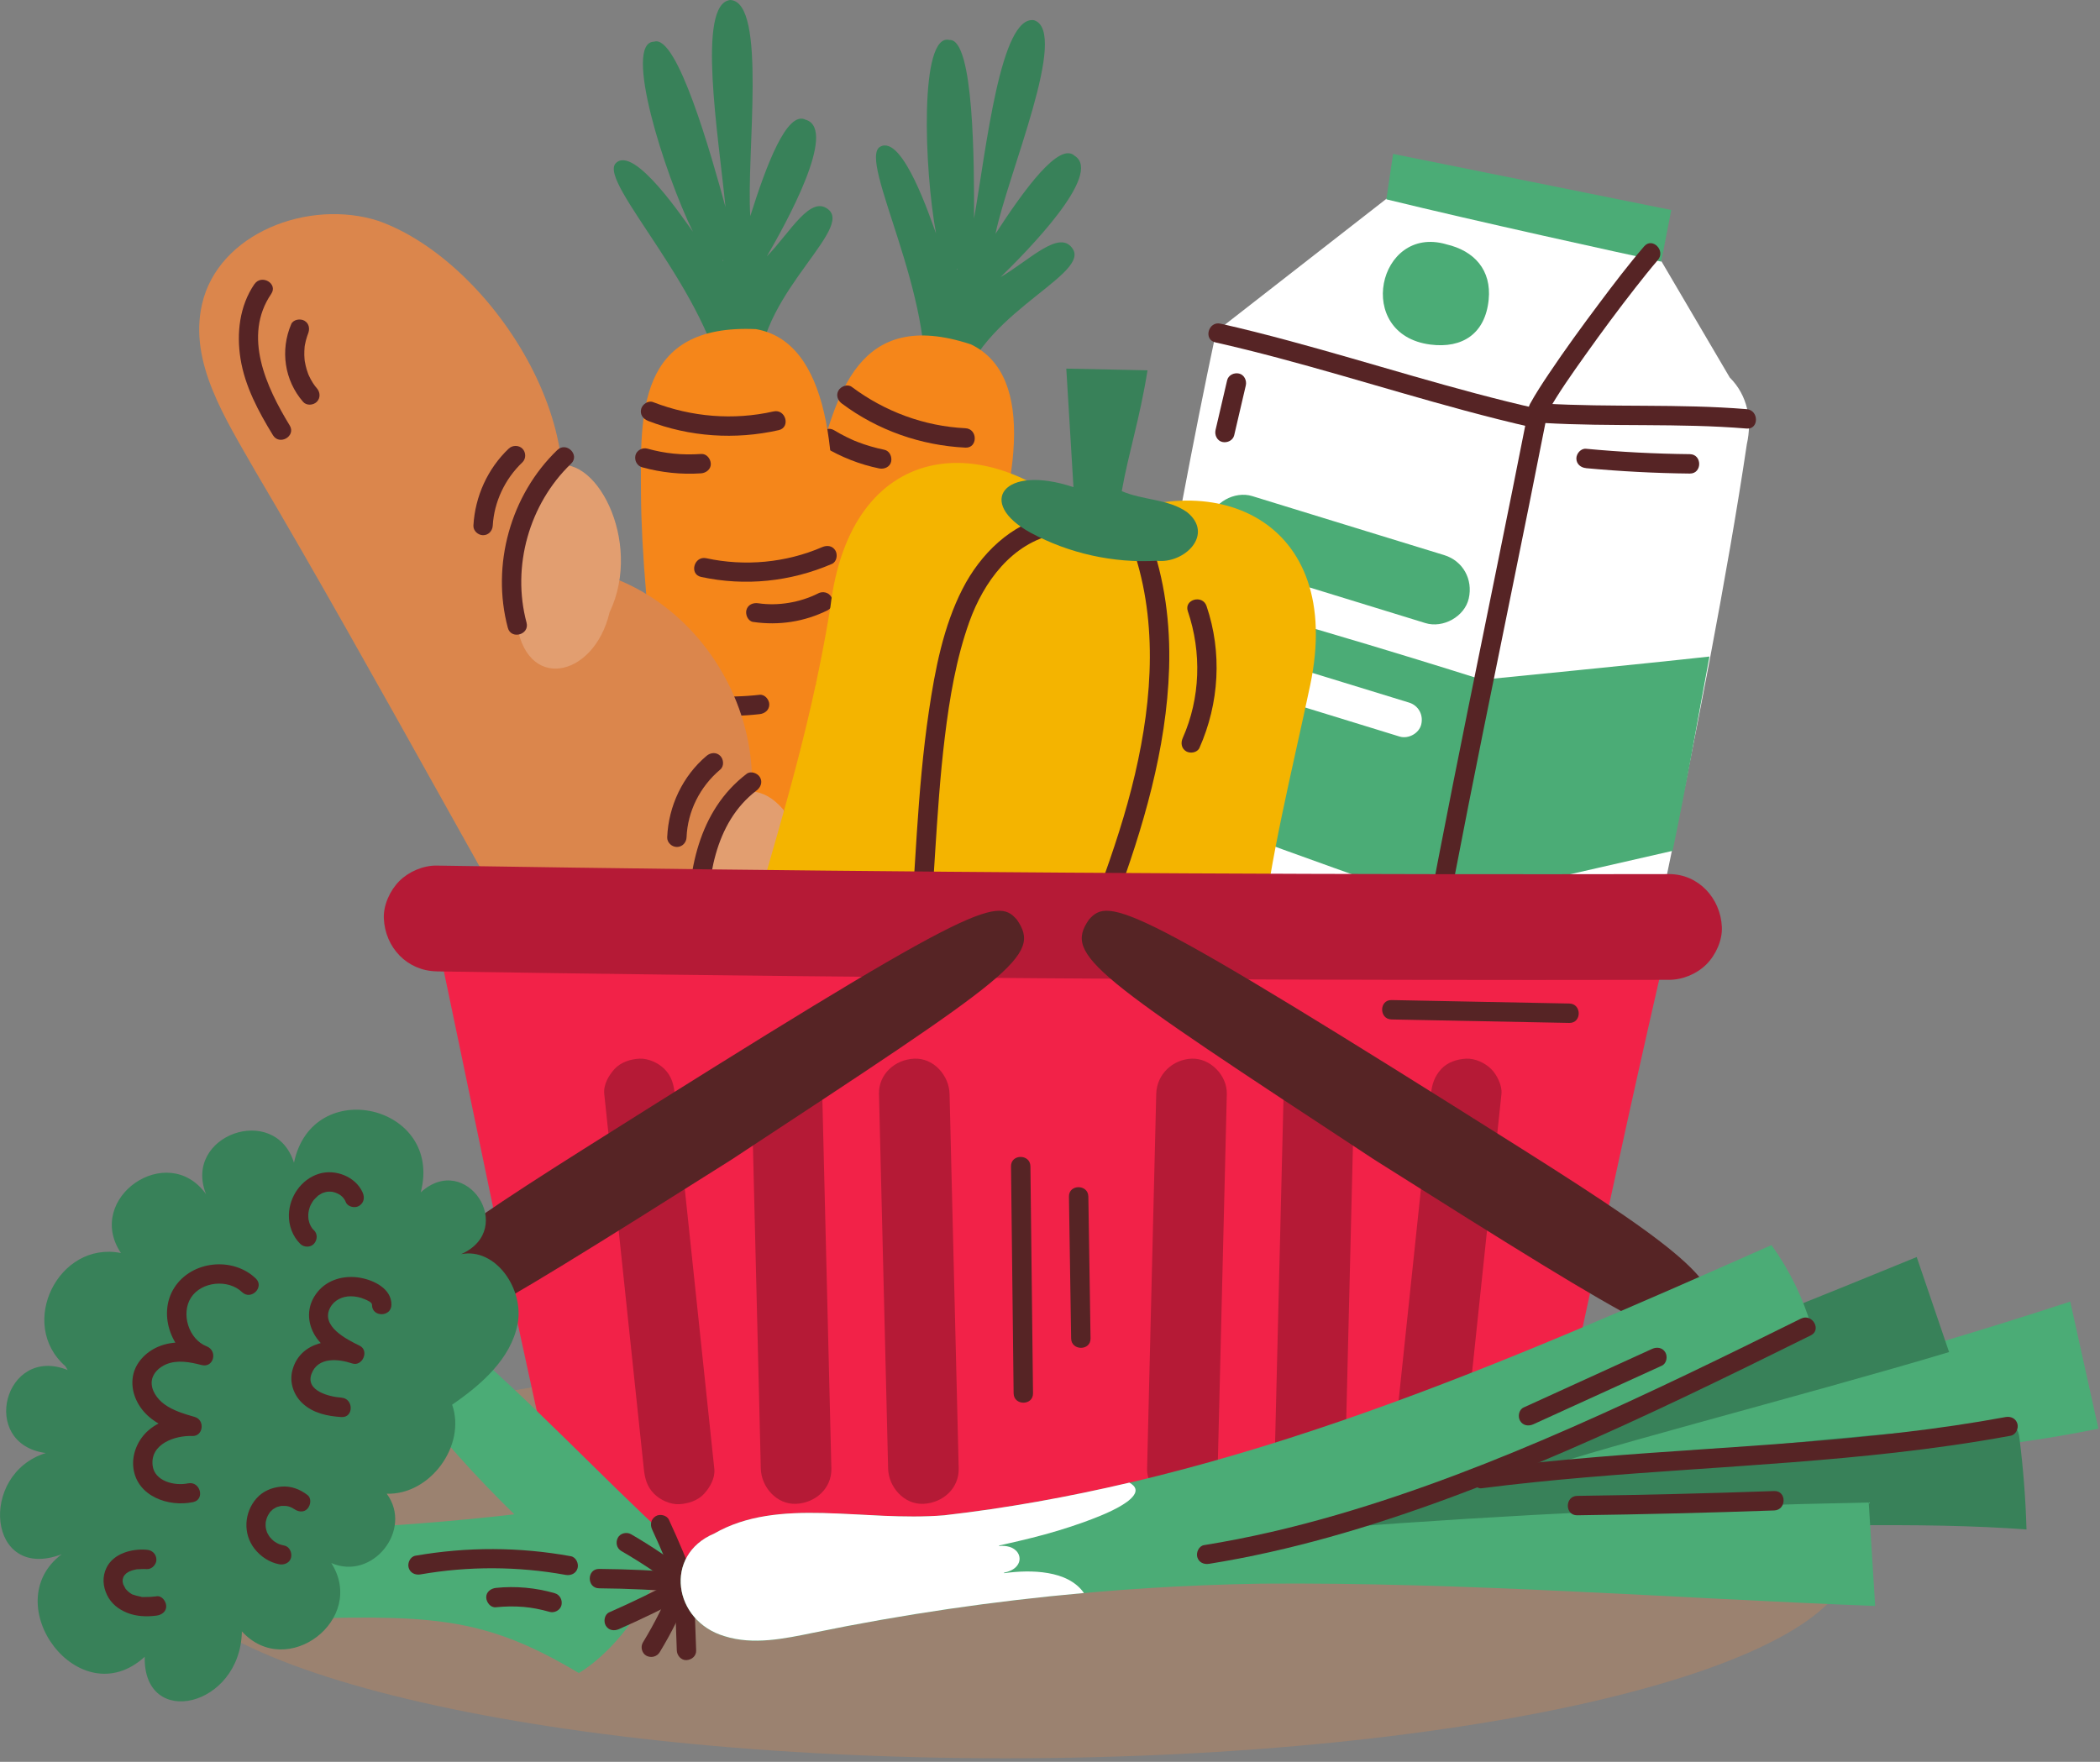 <svg width="460" height="386" viewBox="0 0 460 386" fill="none" xmlns="http://www.w3.org/2000/svg">
<rect x="0" y="0" width="460" height="386" fill="#808080" stroke="none"/>
<g clip-path="url(#clip0_16_350)">
<path opacity="0.3" d="M220.22 385.22C322.63 385.22 405.65 365.328 405.65 340.79C405.65 316.252 322.63 296.36 220.22 296.36C117.81 296.36 34.79 316.252 34.79 340.79C34.79 365.328 117.81 385.22 220.22 385.22Z" fill="#DB864C"/>
<path d="M235.43 34.16C232.05 30.95 224.39 41.47 218.06 51.22C220.77 38.07 234.27 6.97 226.51 4.43C219.16 3.26 216.06 32.43 213.36 47.88C213.41 36.01 213.35 8.45 208 8.76C201.36 7.06 202.43 37.08 205.04 51.16C203.91 48.19 197.77 29.34 192.8 32.15C187.75 35.01 205.28 65.31 202.27 86.99L210.1 87.82C212.2 69.67 238.48 60.7 235.07 54.66C232.22 49.96 225.58 56.99 219.17 60.71C224.98 55.05 241.68 38.13 235.42 34.15L235.43 34.16ZM209.7 59.05C209.7 59.05 209.63 59.02 209.62 58.98C209.62 58.94 209.65 58.9 209.69 58.9C209.73 58.9 209.76 58.93 209.77 58.97C209.77 59.01 209.74 59.05 209.7 59.05Z" fill="#388159"/>
<path d="M212.63 75.43C187.73 67.25 183.22 86.69 178.61 103.69C172.53 126.1 164.22 176.39 170.36 202.48C171.21 206.1 176 206.88 177.93 203.71C196.63 173.02 241.66 89.29 212.63 75.42" fill="#F5861A"/>
<path d="M184.45 88.44C192.26 94.28 201.75 97.6 211.47 98.07C214.2 98.2 214.2 93.95 211.47 93.82C202.45 93.38 193.81 90.17 186.59 84.77C185.67 84.08 184.22 84.62 183.68 85.53C183.05 86.62 183.52 87.75 184.44 88.44H184.45Z" fill="#562425"/>
<path d="M180.52 97.91C184.24 100.14 188.34 101.76 192.59 102.63C193.68 102.85 194.94 102.32 195.2 101.15C195.44 100.09 194.88 98.78 193.72 98.54C191.72 98.13 189.75 97.56 187.84 96.82C187.61 96.73 187.39 96.64 187.16 96.55C186.93 96.45 186.9 96.44 187.09 96.52C186.96 96.47 186.84 96.41 186.71 96.35C186.27 96.15 185.83 95.95 185.39 95.73C184.46 95.27 183.55 94.77 182.66 94.23C181.71 93.66 180.28 93.99 179.75 94.99C179.22 95.99 179.49 97.29 180.51 97.9L180.52 97.91Z" fill="#562425"/>
<path d="M213.76 125.33C205.19 126.51 196.3 124.87 188.66 120.85C186.24 119.58 184.09 123.24 186.52 124.52C195.26 129.12 205.13 130.77 214.9 129.43C216.04 129.27 216.66 127.82 216.38 126.82C216.04 125.59 214.91 125.18 213.77 125.34L213.76 125.33Z" fill="#562425"/>
<path d="M210.17 134.86C205.85 135.7 201.06 135.21 197 133.41C195.95 132.95 194.72 133.1 194.09 134.17C193.56 135.07 193.8 136.61 194.85 137.08C200.06 139.38 205.7 140.05 211.3 138.96C212.43 138.74 213.07 137.39 212.78 136.35C212.46 135.17 211.3 134.65 210.17 134.87V134.86Z" fill="#562425"/>
<path d="M170.49 149.82C176.78 153.33 183.66 155.76 190.78 156.89C191.91 157.07 193.07 156.6 193.39 155.41C193.67 154.4 193.05 152.98 191.91 152.8C185.14 151.72 178.62 149.5 172.63 146.15C170.24 144.82 168.09 148.48 170.49 149.82Z" fill="#562425"/>
<path d="M168.97 160.12C172.58 162.45 176.91 163.64 181.2 163.5C182.31 163.46 183.38 162.55 183.32 161.38C183.26 160.21 182.39 159.22 181.2 159.26C180.23 159.29 179.28 159.24 178.31 159.15C178.06 159.12 178.05 159.12 178.31 159.15C178.18 159.13 178.06 159.11 177.93 159.09C177.74 159.06 177.55 159.02 177.36 158.99C176.89 158.9 176.42 158.78 175.95 158.66C175.48 158.54 175.03 158.39 174.57 158.22C174.39 158.15 174.21 158.08 174.03 158.02C173.8 157.93 173.79 157.92 174 158.02C173.88 157.97 173.76 157.92 173.65 157.86C172.77 157.46 171.93 157 171.12 156.47C170.18 155.87 168.73 156.25 168.21 157.23C167.65 158.29 167.97 159.49 168.97 160.14V160.12Z" fill="#562425"/>
<path d="M178.13 179.01C182.01 181.21 186.27 182.51 190.71 182.94C191.82 183.05 192.88 181.89 192.83 180.82C192.77 179.58 191.89 178.81 190.71 178.7C190.44 178.67 190.16 178.64 189.89 178.61C190.31 178.66 189.72 178.59 189.64 178.57C189.16 178.5 188.69 178.41 188.22 178.32C187.24 178.12 186.28 177.87 185.33 177.57C184.87 177.42 184.42 177.27 183.97 177.1C183.74 177.02 183.52 176.93 183.3 176.84C183.07 176.74 183.05 176.74 183.24 176.82C183.15 176.78 183.05 176.74 182.96 176.7C182.05 176.3 181.16 175.85 180.29 175.36C179.32 174.81 177.92 175.1 177.38 176.12C176.84 177.14 177.11 178.44 178.14 179.03L178.13 179.01Z" fill="#562425"/>
<path d="M179.04 188.13C180.81 189.03 182.69 189.7 184.65 190.01C185.23 190.1 185.76 190.11 186.29 189.8C186.73 189.54 187.15 189.04 187.27 188.53C187.39 187.99 187.37 187.38 187.06 186.89C186.78 186.45 186.32 186 185.79 185.91C184.44 185.7 183.13 185.32 181.86 184.8L182.37 185.01C181.97 184.84 181.58 184.66 181.19 184.46C180.68 184.2 180.12 184.09 179.55 184.25C179.06 184.39 178.52 184.77 178.28 185.23C178.02 185.72 177.89 186.32 178.07 186.87C178.24 187.38 178.55 187.89 179.05 188.14L179.04 188.13Z" fill="#562425"/>
<path d="M176.51 26.25C172.39 24.06 167.84 36.25 164.35 47.34C163.43 33.95 168.11 0.36 159.95 0C152.56 0.84 157.39 29.78 158.92 45.38C155.79 33.93 148.34 7.4 143.27 9.13C136.42 9.27 145.5 37.9 151.78 50.77C149.89 48.22 138.93 31.7 134.9 35.74C130.8 39.85 155.81 64.34 158.73 86.03L166.5 84.73C163.65 66.68 186.57 50.99 181.67 46.09C177.66 42.32 173.15 50.88 167.97 56.18C172.05 49.17 183.61 28.4 176.51 26.24V26.25ZM158.39 57.13C158.39 57.13 158.31 57.13 158.29 57.09C158.27 57.05 158.29 57.01 158.33 56.99C158.37 56.97 158.41 56.99 158.43 57.03C158.45 57.07 158.43 57.11 158.39 57.13Z" fill="#388159"/>
<path d="M165.61 72.11C139.43 70.9 140.29 90.84 140.41 108.46C140.56 131.68 146.04 182.36 158.94 205.85C160.73 209.11 165.55 208.58 166.56 205C176.35 170.42 197.28 77.68 165.6 72.11" fill="#F5861A"/>
<path d="M141.93 92.2C151.03 95.73 161.06 96.39 170.57 94.24C173.24 93.64 172.11 89.54 169.44 90.14C160.64 92.13 151.46 91.36 143.06 88.1C141.99 87.68 140.73 88.56 140.45 89.58C140.12 90.78 140.86 91.78 141.93 92.19V92.2Z" fill="#562425"/>
<path d="M140.67 102.38C144.86 103.53 149.25 104 153.58 103.7C154.69 103.62 155.76 102.78 155.7 101.58C155.65 100.49 154.76 99.37 153.58 99.46C149.4 99.74 145.73 99.38 141.8 98.29C140.73 97.99 139.44 98.66 139.19 99.77C138.94 100.88 139.53 102.07 140.67 102.38Z" fill="#562425"/>
<path d="M180.09 119.87C172.15 123.3 163.15 124.13 154.71 122.3C152.04 121.72 150.9 125.82 153.58 126.4C163.23 128.48 173.18 127.45 182.24 123.54C183.29 123.08 183.53 121.54 183 120.63C182.36 119.54 181.15 119.41 180.09 119.87Z" fill="#562425"/>
<path d="M179.19 130.02C175.21 132.01 170.43 132.8 166.11 132.17C164.98 132 163.83 132.45 163.5 133.65C163.23 134.65 163.84 136.1 164.98 136.26C170.61 137.08 176.23 136.23 181.33 133.68C182.36 133.17 182.64 131.72 182.09 130.77C181.48 129.73 180.21 129.49 179.18 130.01L179.19 130.02Z" fill="#562425"/>
<path d="M144.93 155.08C151.95 156.78 159.22 157.27 166.39 156.46C167.53 156.33 168.51 155.58 168.51 154.34C168.51 153.29 167.53 152.09 166.39 152.22C159.58 152.99 152.72 152.6 146.06 150.99C143.4 150.35 142.27 154.44 144.93 155.09V155.08Z" fill="#562425"/>
<path d="M146.22 165.4C150.33 166.68 154.82 166.67 158.93 165.38C159.99 165.05 160.78 163.89 160.41 162.77C160.04 161.65 158.93 160.93 157.8 161.29C156.86 161.58 155.91 161.8 154.94 161.96C154.48 162.04 155.18 161.95 154.67 161.99C154.46 162.01 154.25 162.03 154.04 162.05C153.55 162.09 153.06 162.11 152.57 162.11C152.11 162.11 151.66 162.09 151.21 162.06C150.97 162.04 150.72 162.02 150.48 162C149.8 161.94 150.88 162.07 150.21 161.97C149.24 161.82 148.29 161.6 147.35 161.3C146.29 160.97 144.99 161.69 144.74 162.78C144.48 163.93 145.09 165.04 146.22 165.39V165.4Z" fill="#562425"/>
<path d="M160.11 181.15C164.45 182.23 168.9 182.35 173.3 181.58C174.4 181.39 175.11 179.99 174.78 178.97C174.4 177.79 173.34 177.28 172.17 177.49C171.91 177.54 171.64 177.58 171.38 177.62C171.23 177.64 171.23 177.64 171.38 177.62C171.27 177.63 171.15 177.65 171.04 177.66C170.55 177.72 170.05 177.76 169.56 177.79C168.61 177.85 167.65 177.87 166.69 177.83C166.19 177.81 165.7 177.78 165.2 177.74C164.97 177.72 164.74 177.7 164.52 177.67C164.46 177.67 163.84 177.58 164.17 177.63C163.19 177.49 162.21 177.29 161.25 177.05C160.17 176.78 158.9 177.4 158.64 178.53C158.38 179.66 158.97 180.86 160.12 181.14L160.11 181.15Z" fill="#562425"/>
<path d="M163.44 189.69C165.39 190.09 167.39 190.23 169.37 190C169.95 189.93 170.44 189.81 170.87 189.38C171.24 189.01 171.52 188.41 171.49 187.88C171.46 187.35 171.28 186.76 170.87 186.38C170.48 186.02 169.92 185.7 169.37 185.76C167.96 185.92 166.54 185.91 165.13 185.72L165.69 185.8C165.31 185.75 164.94 185.68 164.57 185.61C164.01 185.5 163.44 185.53 162.93 185.82C162.49 186.08 162.07 186.58 161.95 187.09C161.83 187.63 161.85 188.24 162.16 188.73C162.45 189.18 162.89 189.6 163.43 189.71L163.44 189.69Z" fill="#562425"/>
<path d="M55.85 103.09C49.39 91.72 41.33 79.4 44.25 66.66C47.82 51.03 67.65 43.49 82.91 48.4C108.57 57.54 134.14 98.59 118.48 123.96C152.86 123.07 176.44 163.72 158.62 193.12C203.69 194.92 224.59 274.08 169.43 275.36C154.35 273.18 144.65 258.7 136.9 245.58C110.11 200.23 82.64 148.43 55.85 103.09Z" fill="#DB864C"/>
<path d="M133.53 134.14C140.99 118.56 130.15 98.3 120.76 102.38C113.27 110.94 112.22 124.84 113.1 135.79C114.82 151.76 130.11 148.72 133.53 134.14Z" fill="#E29E70"/>
<path d="M174.82 205.73C182.28 190.15 171.44 169.89 162.05 173.97C154.56 182.53 153.51 196.43 154.39 207.38C156.11 223.35 171.4 220.31 174.82 205.73Z" fill="#E29E70"/>
<path d="M55.73 62.24C52.47 67.02 51.79 72.97 52.68 78.58C53.64 84.63 56.63 90.19 59.79 95.35C61.21 97.68 64.89 95.55 63.46 93.21C58.34 84.83 53.12 73.61 59.41 64.39C60.95 62.12 57.27 60 55.74 62.25L55.73 62.24Z" fill="#562425"/>
<path d="M63.79 71.02C61.35 76.74 62.3 83.33 66.39 88.04C67.14 88.91 68.62 88.81 69.39 88.04C70.25 87.18 70.14 85.9 69.39 85.04C69.31 84.95 68.9 84.43 69.04 84.63C68.87 84.4 68.7 84.16 68.55 83.92C68.22 83.4 67.92 82.86 67.67 82.3C67.65 82.27 67.5 81.91 67.56 82.06C67.62 82.21 67.48 81.84 67.47 81.81C67.37 81.54 67.28 81.26 67.19 80.99C67.01 80.4 66.88 79.8 66.77 79.19C66.75 79.07 66.73 78.88 66.75 79.11C66.73 78.97 66.72 78.82 66.71 78.68C66.68 78.39 66.67 78.1 66.66 77.81C66.64 77.23 66.68 76.65 66.72 76.08C66.72 75.96 66.75 75.77 66.72 76C66.74 75.86 66.76 75.71 66.79 75.57C66.85 75.25 66.92 74.93 67 74.62C67.07 74.34 67.15 74.06 67.24 73.79C67.29 73.65 67.33 73.52 67.38 73.38C67.4 73.33 67.57 72.9 67.45 73.18C67.9 72.13 67.77 70.9 66.69 70.27C65.8 69.75 64.24 69.97 63.78 71.03L63.79 71.02Z" fill="#562425"/>
<path d="M122.09 98.58C111.82 108.45 107.57 123.8 111.24 137.55C111.94 140.19 116.04 139.07 115.34 136.42C112.05 124.1 115.91 110.41 125.1 101.58C127.08 99.68 124.07 96.68 122.1 98.58H122.09Z" fill="#562425"/>
<path d="M163.56 169.53C152.93 177.63 150.49 191.19 150.78 203.82C150.84 206.55 155.09 206.56 155.03 203.82C154.79 192.96 156.42 180.28 165.71 173.2C166.62 172.51 167.1 171.37 166.47 170.29C165.95 169.39 164.48 168.83 163.56 169.53Z" fill="#562425"/>
<path d="M111.44 98.28C106.81 102.68 104.06 108.77 103.7 115.14C103.64 116.29 104.72 117.26 105.82 117.26C107.02 117.26 107.88 116.29 107.94 115.14C108.23 109.98 110.6 104.93 114.43 101.29C115.26 100.5 115.23 99.08 114.43 98.29C113.63 97.5 112.26 97.5 111.43 98.29L111.44 98.28Z" fill="#562425"/>
<path d="M154.78 165.59C149.54 170 146.42 176.62 146.15 183.44C146.1 184.59 147.16 185.56 148.27 185.56C149.46 185.56 150.35 184.59 150.39 183.44C150.61 177.76 153.33 172.33 157.77 168.6C158.65 167.86 158.53 166.36 157.77 165.6C156.9 164.73 155.65 164.86 154.77 165.6L154.78 165.59Z" fill="#562425"/>
<path d="M303.9 43.39L266.4 72.62C256.35 119.75 247.45 175.57 237.53 230.46L304.89 258.48L353.31 246.47C353.31 246.47 374.27 153.89 382.64 97.31C383.84 92.05 382.81 86.61 378.9 82.71L363.09 55.81" fill="white"/>
<path d="M315.07 198.13L366.38 186.41C369.78 170.05 371.13 161.7 374.45 143.84C360.77 145.37 324.66 148.92 324.66 148.92C324.66 148.92 281.38 135.15 255.45 128.87C252.8 143.45 250.18 158.45 247.54 173.61C256.08 177.22 306.23 195.34 315.07 198.12V198.13Z" fill="#4BAC76"/>
<path d="M363.88 57.32C355.09 55.45 323.13 48.43 303.68 43.67L305.15 33.72C324.99 37.7 346.26 42.02 366.09 46.01L363.88 57.32Z" fill="#4BAC76"/>
<path d="M316.77 53.51C301.81 49.2 296.51 73.34 313.33 75.49C320.37 76.39 325.35 73.08 326.09 65.66C326.74 59.19 322.97 54.94 316.78 53.52" fill="#4BAC76"/>
<path d="M264.56 148.45C269.29 149.9 274.02 151.36 278.76 152.81C286.3 155.13 293.84 157.45 301.39 159.77C303.12 160.3 304.85 160.83 306.58 161.37C308.51 161.96 310.88 160.66 311.33 158.67C311.81 156.58 310.7 154.55 308.63 153.92C303.9 152.47 299.17 151.01 294.43 149.56C286.89 147.24 279.35 144.92 271.8 142.6C270.07 142.07 268.34 141.54 266.61 141C264.68 140.41 262.31 141.71 261.86 143.7C261.38 145.79 262.49 147.82 264.56 148.45Z" fill="white"/>
<path d="M270.21 123.59C274.94 125.04 279.67 126.5 284.41 127.95C291.95 130.27 299.49 132.59 307.04 134.91C308.77 135.44 310.5 135.97 312.23 136.51C316.09 137.7 320.83 135.1 321.73 131.11C322.68 126.93 320.47 122.88 316.33 121.61C311.6 120.16 306.87 118.7 302.13 117.25L279.5 110.29C277.77 109.76 276.04 109.23 274.31 108.69C270.45 107.5 265.71 110.1 264.81 114.09C263.86 118.27 266.07 122.32 270.21 123.59Z" fill="#4BAC76"/>
<path d="M266.22 75.01C284.61 79.16 302.56 85.02 320.75 89.92C325.73 91.26 330.73 92.54 335.76 93.67C338.42 94.27 339.56 90.17 336.89 89.57C318.5 85.42 300.55 79.56 282.36 74.66C277.38 73.32 272.38 72.04 267.35 70.91C264.69 70.31 263.55 74.41 266.22 75.01Z" fill="#562425"/>
<path d="M334.48 91.35C330.26 112.81 325.83 134.23 321.5 155.67C317.17 177.11 313.01 198.23 309.23 219.6C307.09 231.74 305.08 243.91 303.26 256.11C303.09 257.24 303.54 258.39 304.74 258.72C305.74 259 307.18 258.38 307.35 257.24C310.57 235.61 314.4 214.08 318.51 192.6C322.59 171.28 326.96 150.02 331.28 128.75C333.74 116.66 336.19 104.57 338.56 92.47C339.08 89.8 334.99 88.66 334.46 91.34L334.48 91.35Z" fill="#562425"/>
<path d="M338.8 90.67C341.29 86.16 344.32 81.93 347.3 77.73C350.84 72.75 354.48 67.83 358.25 63.01C359.85 60.97 361.46 58.94 363.15 56.97C364.93 54.91 361.93 51.89 360.15 53.97C356.7 57.98 353.49 62.21 350.32 66.44C346.54 71.48 342.83 76.58 339.32 81.81C337.85 84 336.4 86.21 335.13 88.52C333.86 90.83 337.48 93.06 338.8 90.66V90.67Z" fill="#562425"/>
<path d="M338.09 92.66C352.92 93.54 367.78 92.66 382.6 93.89C385.33 94.11 385.31 89.86 382.6 89.64C367.78 88.42 352.92 89.29 338.09 88.41C335.36 88.25 335.37 92.5 338.09 92.66Z" fill="#562425"/>
<path d="M347.42 102.57C354.98 103.27 362.56 103.67 370.15 103.75C372.89 103.78 372.89 99.53 370.15 99.5C362.56 99.42 354.98 99.03 347.42 98.32C346.28 98.21 345.3 99.37 345.3 100.44C345.3 101.68 346.28 102.46 347.42 102.56V102.57Z" fill="#562425"/>
<path d="M303.69 205.11C301.71 215.22 300.08 225.4 298.77 235.62C298.62 236.76 299.85 237.74 300.89 237.74C302.16 237.74 302.87 236.76 303.01 235.62C304.28 225.78 305.88 215.98 307.78 206.24C308.3 203.57 304.21 202.42 303.68 205.11H303.69Z" fill="#562425"/>
<path d="M268.8 83.32C267.95 86.95 267.1 90.59 266.26 94.22C266.01 95.3 266.6 96.57 267.74 96.83C268.83 97.08 270.08 96.5 270.35 95.35C271.2 91.72 272.05 88.08 272.89 84.45C273.14 83.37 272.55 82.1 271.41 81.84C270.32 81.59 269.07 82.17 268.8 83.32Z" fill="#562425"/>
<path d="M238.79 115.32C216.35 93.21 186.23 96.29 181.88 133.12C177.1 162.5 169.33 184.83 162.47 210.45C157.86 231.9 179.17 245.12 198.5 237.82C196.01 249.33 217.06 257.77 226.19 246.45C231.25 256.01 246.2 261.3 257.27 257.02C273.39 250.78 274.46 224.82 276.12 206.83C278.22 187.68 283.02 168.98 286.99 150.13C294.69 113.55 265.33 101.29 238.79 115.33V115.32Z" fill="#F4B400"/>
<path d="M230.06 112.93C221.47 114.72 214.73 121.41 210.84 129.02C206.63 137.24 204.83 146.68 203.48 155.75C200.84 173.48 200.54 191.47 199.01 209.31C198.17 219.09 197.03 228.88 194.76 238.44C194.13 241.1 198.23 242.23 198.86 239.57C202.92 222.46 203.69 204.7 204.81 187.21C205.36 178.63 205.92 170.03 206.96 161.49C208 152.95 209.45 144.28 212.34 136.21C215.47 127.5 221.64 119.01 231.19 117.02C233.87 116.46 232.73 112.37 230.06 112.92V112.93Z" fill="#562425"/>
<path d="M247.66 118.77C253.72 135.12 252.51 152.9 248.62 169.6C244.63 186.74 237.54 202.78 231.79 219.35C228.56 228.66 225.92 238.16 224.72 247.96C224.58 249.1 225.8 250.08 226.84 250.08C228.1 250.08 228.82 249.1 228.96 247.96C231.1 230.5 238.25 214.17 244.31 197.82C250.37 181.47 255.54 164.11 256.09 146.43C256.39 136.67 255.15 126.82 251.74 117.64C251.34 116.56 250.3 115.83 249.13 116.16C248.1 116.44 247.24 117.69 247.65 118.77H247.66Z" fill="#562425"/>
<path d="M260.19 133.9C263.25 142.92 262.95 152.97 259.07 161.7C258.6 162.75 258.77 163.98 259.83 164.61C260.74 165.14 262.27 164.9 262.74 163.85C267.08 154.08 267.74 142.93 264.29 132.78C263.42 130.2 259.31 131.31 260.19 133.91V133.9Z" fill="#562425"/>
<path d="M188.81 197.72C188.46 204.67 188.12 211.62 187.77 218.57C187.63 221.3 191.88 221.3 192.02 218.57C192.37 211.62 192.71 204.67 193.06 197.72C193.2 194.99 188.95 194.99 188.81 197.72Z" fill="#562425"/>
<path d="M235.14 106.72C234.62 98.07 234.09 89.41 233.57 80.76C239.5 80.88 245.43 81.01 251.36 81.13C249.69 91.67 247.18 99.3 245.72 107.6C250.35 109.63 255.84 109.26 260 112.19C266.06 117.07 259.46 123.54 253.39 122.86C243.86 123.4 234.19 121.26 225.78 116.73C213.73 110.18 219.72 101.58 235.14 106.73" fill="#388159"/>
<path d="M94.73 200.98C103.29 241.23 111.29 281.6 120.42 321.73C124.03 337.59 129.82 343.16 146.02 343.82C211.46 346.49 256.7 344.05 317.79 343.16C341.05 342.82 335.33 335.37 366.53 201.23" fill="#F22248"/>
<path d="M95.68 212.82C130.88 213.37 166.07 213.8 201.27 214.11C236.29 214.42 271.31 214.61 306.33 214.67C326.08 214.71 345.84 214.71 365.59 214.67C368.57 214.67 371.68 213.38 373.78 211.28C375.88 209.18 377.3 205.97 377.17 203.09C376.89 196.82 372.08 191.49 365.58 191.5C330.38 191.57 295.18 191.52 259.98 191.34C224.78 191.16 189.94 190.87 154.92 190.46C135.17 190.23 115.41 189.95 95.66 189.64C92.72 189.59 89.53 190.97 87.47 193.03C85.41 195.09 83.95 198.34 84.08 201.22C84.36 207.58 89.17 212.71 95.67 212.81L95.68 212.82Z" fill="#B51A36"/>
<path d="M132.36 239.66C134.61 261.03 136.87 282.39 139.12 303.76C139.76 309.78 140.39 315.8 141.03 321.83C141.25 323.93 141.74 325.74 143.29 327.29C144.63 328.63 146.83 329.64 148.75 329.55C150.67 329.46 152.82 328.8 154.21 327.29C155.51 325.87 156.68 323.83 156.47 321.83C154.22 300.46 151.96 279.1 149.71 257.73C149.07 251.71 148.44 245.69 147.8 239.66C147.58 237.56 147.09 235.75 145.54 234.2C144.2 232.86 142 231.85 140.08 231.94C138.16 232.03 136.01 232.69 134.62 234.2C133.32 235.62 132.15 237.66 132.36 239.66Z" fill="#B51A36"/>
<path d="M164.65 239.67C165.17 260.98 165.69 282.28 166.21 303.59C166.36 309.64 166.51 315.69 166.65 321.74C166.75 325.78 170.13 329.66 174.38 329.47C178.63 329.28 182.21 326.07 182.11 321.74C181.59 300.43 181.07 279.13 180.55 257.82C180.4 251.77 180.25 245.72 180.11 239.67C180.01 235.63 176.63 231.75 172.38 231.94C168.13 232.13 164.55 235.34 164.65 239.67Z" fill="#B51A36"/>
<path d="M192.54 239.67C193.06 260.98 193.58 282.28 194.1 303.59C194.25 309.64 194.4 315.69 194.54 321.74C194.64 325.78 198.02 329.66 202.27 329.47C206.52 329.28 210.1 326.07 210 321.74C209.48 300.43 208.96 279.13 208.44 257.82C208.29 251.77 208.14 245.72 208 239.67C207.9 235.63 204.52 231.75 200.27 231.94C196.02 232.13 192.44 235.34 192.54 239.67Z" fill="#B51A36"/>
<path d="M313.45 239.66C311.2 261.03 308.94 282.39 306.69 303.76C306.05 309.78 305.42 315.8 304.78 321.83C304.59 323.68 305.78 326.03 307.04 327.29C308.38 328.63 310.58 329.64 312.5 329.55C314.42 329.46 316.57 328.8 317.96 327.29C319.43 325.69 320 323.98 320.22 321.83C322.47 300.46 324.73 279.1 326.98 257.73C327.62 251.71 328.25 245.69 328.89 239.66C329.08 237.81 327.89 235.46 326.63 234.2C325.29 232.86 323.09 231.85 321.17 231.94C319.25 232.03 317.1 232.69 315.71 234.2C314.24 235.8 313.67 237.51 313.45 239.66Z" fill="#B51A36"/>
<path d="M281.17 239.67C280.65 260.98 280.13 282.28 279.61 303.59C279.46 309.64 279.31 315.69 279.17 321.74C279.07 325.78 282.79 329.65 286.9 329.47C291.17 329.28 294.52 326.08 294.63 321.74C295.15 300.43 295.67 279.13 296.19 257.82C296.34 251.77 296.49 245.72 296.63 239.67C296.73 235.63 293.01 231.76 288.9 231.94C284.79 232.12 281.28 235.33 281.17 239.67Z" fill="#B51A36"/>
<path d="M253.27 239.67C252.75 260.98 252.23 282.28 251.71 303.59C251.56 309.64 251.41 315.69 251.27 321.74C251.17 325.78 254.89 329.65 259 329.47C263.11 329.29 266.62 326.08 266.73 321.74C267.25 300.43 267.77 279.13 268.29 257.82C268.44 251.77 268.59 245.72 268.73 239.67C268.83 235.63 265.11 231.76 261 231.94C256.89 232.12 253.38 235.33 253.27 239.67Z" fill="#B51A36"/>
<path d="M222.75 201.49C220.52 198.94 218.25 197.96 205.78 204.41C193.32 210.86 170.67 224.72 127.68 251.85C109.64 263.24 98.22 270.88 91.92 276.77C85.62 282.66 84.45 286.79 86.9 291.15C90.46 297.5 99.19 292.63 160.16 254.11C221.88 213.52 228.25 209.44 222.75 201.49Z" fill="#562425"/>
<path d="M238.52 201.49C240.75 198.94 243.02 197.96 255.49 204.41C267.95 210.86 290.6 224.72 333.59 251.85C351.63 263.24 363.05 270.88 369.35 276.77C375.65 282.66 376.82 286.79 374.37 291.15C370.81 297.5 362.08 292.63 301.11 254.11C239.39 213.52 233.02 209.44 238.52 201.49Z" fill="#562425"/>
<path d="M304.81 223.35C317.79 223.6 330.78 223.86 343.76 224.11C346.5 224.16 346.5 219.91 343.76 219.86C330.78 219.61 317.79 219.35 304.81 219.1C302.07 219.05 302.07 223.3 304.81 223.35Z" fill="#562425"/>
<path d="M221.46 255.52C221.65 272.1 221.84 288.68 222.03 305.26C222.06 307.99 226.31 308 226.28 305.26C226.09 288.68 225.9 272.1 225.71 255.52C225.68 252.79 221.43 252.78 221.46 255.52Z" fill="#562425"/>
<path d="M234.15 262.15C234.31 272.51 234.47 282.87 234.63 293.24C234.67 295.97 238.92 295.98 238.88 293.24C238.72 282.88 238.56 272.52 238.4 262.15C238.36 259.42 234.11 259.41 234.15 262.15Z" fill="#562425"/>
<path d="M89.82 305.55C95.87 314.56 104.79 324.05 112.66 331.77C98.87 333.36 85.01 334.43 71.14 334.97L59.49 354.84C93.84 353.72 105.42 353.76 126.78 366.54C126.78 366.54 140.69 358.99 146.74 337.32C130.92 322.76 116 306.58 99.7 292.82C94.61 296.62 91.71 299.41 89.82 305.56V305.55ZM119.02 337.28C119.02 337.28 118.95 337.32 118.92 337.3C118.89 337.28 118.88 337.23 118.9 337.2C118.92 337.16 118.97 337.16 119 337.18C119.03 337.2 119.04 337.25 119.02 337.28Z" fill="#4BAC76"/>
<path d="M64.4 254.76C60.23 241.48 39.96 248.72 45.14 261.64C36.72 249.84 18.44 262.47 26.49 274.52C12.78 271.8 3.79 290.11 14.31 299.3L14.83 300.16C1 294.58 -4.74 316.38 10.03 318.34C-4.85 322.96 -2.73 346.71 13.52 340.51C-0.92 351.38 17.38 376.04 31.7 362.98C31.36 378.98 52.71 374.06 52.98 357.41C62.83 368.23 80.42 354.77 72.57 342.44C81.58 346.39 90.55 335.17 84.71 327.25C94.19 327.57 102.17 316.71 99.04 307.75C105.44 303.35 111.85 297.75 113.37 290.14C114.89 282.52 108.63 273.28 101.01 274.77C113.35 269.29 102.11 252.13 92.16 261.24C97.17 242.08 68.41 235.36 64.4 254.74V254.76ZM40.42 314.04C40.42 314.04 40.35 314.08 40.32 314.06C40.29 314.04 40.28 313.99 40.3 313.96C40.32 313.92 40.37 313.92 40.4 313.94C40.43 313.96 40.44 314.01 40.42 314.04Z" fill="#388159"/>
<path d="M41.2 324.98C38.31 325.6 33.83 324.56 33.43 321.06C32.88 316.32 38.37 314.46 42.11 314.61C44.55 314.71 44.94 311.1 42.67 310.44C40.4 309.78 37.96 309.08 36 307.65C34.44 306.51 32.99 304.54 33.25 302.5C33.46 300.83 34.88 299.55 36.35 298.92C38.8 297.86 41.66 298.41 44.13 299.06C46.83 299.77 47.76 295.93 45.26 294.96C41.32 293.43 39.57 287.77 41.86 284.26C44.15 280.75 49.99 280.18 53.02 283.09C55 284.98 58.01 281.98 56.02 280.09C50.98 275.27 41.97 276.18 38.18 282.12C34.39 288.06 37.71 296.57 44.12 299.06L45.25 294.96C41.78 294.04 38.02 293.6 34.63 295.06C31.93 296.22 29.61 298.58 29.11 301.56C28.57 304.74 30 307.95 32.32 310.11C34.88 312.48 38.26 313.58 41.53 314.54L42.09 310.37C38.7 310.24 35.22 311.07 32.59 313.31C30.23 315.32 28.83 318.53 29.22 321.63C30 327.81 36.89 330.24 42.31 329.09C44.98 328.52 43.85 324.42 41.18 324.99L41.2 324.98Z" fill="#562425"/>
<path d="M74.77 306.2C72.19 306.03 66.83 304.74 68.24 300.98C69.65 297.22 74.16 297.71 77.14 298.71C79.4 299.47 80.95 295.89 78.78 294.83C75.95 293.44 70.11 290.54 72.35 286.44C73.25 284.8 75.04 283.99 76.86 284C77.91 284 78.97 284.24 79.93 284.66C80.37 284.85 81.5 285.29 81.49 285.87C81.45 288.61 85.7 288.61 85.74 285.87C85.79 282.33 81.89 280.47 78.89 279.94C75.5 279.35 71.88 280.25 69.62 282.97C67.36 285.69 67.11 289.1 68.74 292.15C70.37 295.2 73.58 297 76.64 298.5L78.28 294.62C72.95 292.83 65.71 293.91 64.05 300.2C63.34 302.87 64.32 305.7 66.35 307.53C68.68 309.64 71.73 310.26 74.78 310.46C77.51 310.64 77.5 306.39 74.78 306.21L74.77 306.2Z" fill="#562425"/>
<path d="M62.26 338.61C61.82 338.52 61.39 338.4 60.97 338.24C61.48 338.44 60.81 338.15 60.72 338.1C60.52 337.99 60.33 337.88 60.15 337.75C60.06 337.69 59.97 337.62 59.88 337.56C60.09 337.72 60.1 337.73 59.92 337.58C59.8 337.46 59.67 337.36 59.55 337.24C59.39 337.08 59.25 336.91 59.1 336.75C58.95 336.57 58.96 336.58 59.12 336.78C59.05 336.69 58.99 336.6 58.93 336.5C58.81 336.31 58.7 336.12 58.59 335.92C58.54 335.82 58.49 335.72 58.44 335.62C58.54 335.87 58.55 335.89 58.47 335.66C58.35 335.29 58.25 334.91 58.18 334.52C58.28 335.09 58.18 334.37 58.18 334.25C58.18 334.03 58.19 333.8 58.2 333.58C58.23 333.34 58.22 333.36 58.18 333.65C58.2 333.54 58.22 333.43 58.24 333.32C58.28 333.13 58.33 332.94 58.39 332.75C58.45 332.56 58.51 332.38 58.58 332.2C58.38 332.71 58.67 332.05 58.73 331.95C58.84 331.75 58.96 331.57 59.08 331.38C59.22 331.19 59.21 331.2 59.05 331.41C59.12 331.32 59.19 331.24 59.27 331.16C59.42 331 59.59 330.85 59.75 330.7C60.06 330.41 59.44 330.86 59.86 330.62C60.06 330.51 60.26 330.39 60.45 330.27C60.67 330.17 60.65 330.17 60.41 330.27C60.52 330.23 60.62 330.19 60.73 330.15C60.95 330.08 61.17 330.02 61.39 329.97C61.5 329.95 61.61 329.92 61.73 329.91C61.45 329.95 61.43 329.95 61.68 329.93C62.08 329.93 62.47 329.91 62.88 329.95C62.32 329.89 63.04 330 63.16 330.03C63.38 330.09 63.59 330.16 63.81 330.24C63.31 330.07 63.97 330.33 64.07 330.39C64.16 330.44 64.76 330.85 64.35 330.54C65.23 331.22 66.51 331.46 67.35 330.54C68.05 329.78 68.29 328.26 67.35 327.54C65.7 326.26 63.71 325.51 61.6 325.7C59.49 325.89 57.55 326.71 56.17 328.29C53.47 331.37 53.19 336 55.72 339.27C57.06 341 58.98 342.29 61.15 342.71C62.24 342.92 63.5 342.4 63.76 341.23C64 340.18 63.44 338.84 62.28 338.62L62.26 338.61Z" fill="#562425"/>
<path d="M34.22 349.74C33.45 349.84 32.67 349.9 31.9 349.88C31.65 349.88 31 349.95 30.78 349.81C30.98 349.94 31.07 349.86 30.84 349.81C30.76 349.79 30.67 349.78 30.59 349.76C30.37 349.72 30.15 349.67 29.93 349.61C29.77 349.57 29.6 349.52 29.44 349.46C29.36 349.43 29.28 349.4 29.2 349.37C28.78 349.22 29.2 349.39 29.24 349.39C28.98 349.41 28.46 348.97 28.25 348.83C27.92 348.63 28.51 349.07 28.22 348.81C28.09 348.7 27.97 348.59 27.85 348.46C27.75 348.36 27.65 348.25 27.55 348.14C27.49 348.07 27.35 347.82 27.49 348.07C27.63 348.32 27.49 348.05 27.45 347.99C27.29 347.75 27.19 347.38 27 347.17C27 347.17 27.15 347.57 27.08 347.35C27.05 347.26 27.02 347.17 26.99 347.08C26.94 346.92 26.91 346.76 26.87 346.6C26.78 346.23 26.89 347.03 26.87 346.54C26.87 346.4 26.86 346.26 26.87 346.12C26.89 345.59 26.78 346.43 26.87 346.06C26.91 345.88 26.96 345.7 27.02 345.52C27.14 345.14 26.83 345.85 27.02 345.52C27.1 345.39 27.17 345.26 27.25 345.13C27.27 345.1 27.36 345 27.36 344.97C27.36 345 27.07 345.28 27.23 345.15C27.36 345.04 27.46 344.9 27.58 344.78C27.64 344.72 27.98 344.45 27.71 344.66C27.43 344.88 27.85 344.58 27.92 344.53C28.03 344.46 28.15 344.4 28.26 344.33C28.34 344.29 28.42 344.25 28.5 344.21C28.78 344.06 28.42 344.29 28.36 344.26C28.42 344.29 28.8 344.1 28.87 344.08C29.02 344.03 29.18 343.99 29.33 343.95C29.51 343.9 29.69 343.86 29.87 343.83C29.94 343.82 30.01 343.81 30.08 343.79C30.37 343.74 30.03 343.8 29.93 343.81C30.67 343.8 31.39 343.71 32.14 343.77C33.25 343.86 34.31 342.73 34.26 341.65C34.2 340.42 33.32 339.62 32.14 339.53C28.89 339.26 24.84 340.32 23.31 343.51C22.38 345.45 22.53 347.54 23.45 349.45C24.37 351.36 25.97 352.58 27.82 353.33C29.85 354.16 32.14 354.24 34.29 353.96C35.39 353.82 36.47 353.08 36.41 351.84C36.36 350.81 35.47 349.56 34.29 349.72L34.22 349.74Z" fill="#562425"/>
<path d="M68.75 269.51C68.58 269.34 68.41 269.17 68.26 268.97C68.55 269.35 68.13 268.73 68.09 268.65C68.04 268.57 67.74 267.88 67.92 268.34C67.85 268.17 67.79 268 67.74 267.82C67.67 267.58 67.62 267.35 67.57 267.11C67.53 266.86 67.53 266.87 67.57 267.13C67.56 267.01 67.55 266.89 67.54 266.76C67.51 266.33 67.53 265.9 67.58 265.47C67.52 265.99 67.64 265.25 67.66 265.15C67.71 264.93 67.78 264.71 67.85 264.49C67.89 264.38 67.93 264.27 67.97 264.17C67.86 264.41 67.86 264.42 67.96 264.2C68.04 264.05 68.11 263.89 68.19 263.74C68.3 263.54 68.42 263.34 68.55 263.15C68.61 263.05 68.68 262.96 68.75 262.87C68.59 263.07 68.59 263.08 68.74 262.89C69.03 262.57 69.34 262.28 69.65 261.98C69.77 261.88 69.74 261.91 69.55 262.05C69.64 261.98 69.73 261.92 69.83 261.85C70.02 261.72 70.21 261.61 70.41 261.5C70.51 261.45 70.61 261.4 70.71 261.35C70.46 261.45 70.45 261.45 70.67 261.37C70.86 261.31 71.05 261.24 71.24 261.19C71.43 261.14 71.62 261.1 71.81 261.07C71.23 261.17 71.94 261.07 72.07 261.07C72.29 261.07 72.51 261.08 72.73 261.1C73.17 261.13 72.34 261.02 72.9 261.14C73.09 261.18 73.27 261.23 73.46 261.29C73.57 261.33 74.21 261.61 73.72 261.37C73.92 261.47 74.11 261.56 74.3 261.68C74.35 261.71 74.88 262.05 74.63 261.88C74.38 261.71 74.86 262.09 74.91 262.13C75.07 262.28 75.21 262.44 75.35 262.6C75 262.2 75.42 262.73 75.48 262.83C75.59 263.02 75.69 263.21 75.77 263.42C76.22 264.44 77.79 264.75 78.68 264.18C79.74 263.5 79.92 262.37 79.44 261.27C77.9 257.77 73.43 256.05 69.86 257.16C66.01 258.35 63.39 262.13 63.28 266.11C63.22 268.46 64.08 270.84 65.76 272.51C66.55 273.29 67.98 273.36 68.76 272.51C69.54 271.66 69.61 270.34 68.76 269.51H68.75Z" fill="#562425"/>
<path d="M92.12 344.93C102.61 343.1 113.43 343.14 123.91 345.04C125.04 345.24 126.2 344.73 126.52 343.56C126.8 342.53 126.17 341.15 125.04 340.95C113.76 338.9 102.29 338.87 90.99 340.84C89.86 341.04 89.22 342.42 89.51 343.45C89.84 344.64 90.99 345.13 92.12 344.93Z" fill="#562425"/>
<path d="M108.63 352.13C110.66 351.92 112.7 351.89 114.73 352.06C116.49 352.21 118.43 352.58 120.38 353.14C121.45 353.45 122.74 352.77 122.99 351.66C123.24 350.55 122.65 349.38 121.51 349.05C117.35 347.85 112.94 347.44 108.63 347.89C107.53 348.01 106.45 348.78 106.51 350.01C106.56 351.06 107.45 352.26 108.63 352.13Z" fill="#562425"/>
<path d="M151.36 345.02C147.19 341.77 142.83 338.79 138.25 336.14C137.29 335.58 135.88 335.88 135.34 336.9C134.8 337.92 135.07 339.21 136.1 339.81C138.27 341.07 140.41 342.39 142.49 343.79C143.53 344.49 144.56 345.21 145.58 345.94C146.09 346.31 146.59 346.68 147.1 347.06C147.35 347.25 147.6 347.44 147.85 347.63C147.97 347.73 148.1 347.82 148.22 347.92C148.1 347.83 148.14 347.86 148.35 348.02C149.22 348.7 150.51 348.94 151.35 348.02C152.05 347.26 152.29 345.74 151.35 345.02H151.36Z" fill="#562425"/>
<path d="M150.22 344.61C143.91 344.08 137.58 343.78 131.24 343.73C128.5 343.71 128.5 347.96 131.24 347.98C137.57 348.03 143.9 348.33 150.22 348.86C151.36 348.96 152.34 347.81 152.34 346.74C152.34 345.51 151.36 344.71 150.22 344.62V344.61Z" fill="#562425"/>
<path d="M148.44 345.95C143.54 348.57 138.54 351 133.45 353.24C132.4 353.7 132.16 355.24 132.69 356.15C133.32 357.23 134.54 357.38 135.6 356.91C140.69 354.67 145.69 352.24 150.59 349.62C151.6 349.08 151.92 347.68 151.35 346.71C150.75 345.69 149.46 345.41 148.44 345.95Z" fill="#562425"/>
<path d="M147.29 346.94C145.58 351.29 143.35 355.72 140.83 359.84C140.25 360.79 140.59 362.22 141.59 362.75C142.59 363.28 143.88 363 144.5 361.99C147.2 357.56 149.48 352.9 151.38 348.07C151.79 347.03 150.93 345.69 149.9 345.46C148.68 345.18 147.72 345.83 147.29 346.94Z" fill="#562425"/>
<path d="M152.4 346.94C150.61 342.21 148.65 337.54 146.52 332.95C146.05 331.94 144.51 331.61 143.61 332.19C142.57 332.86 142.35 334.02 142.85 335.1C144.85 339.41 146.62 343.63 148.3 348.07C148.69 349.11 149.75 349.93 150.91 349.55C151.92 349.22 152.81 348.05 152.39 346.94H152.4Z" fill="#562425"/>
<path d="M147.76 347.71C147.92 352.34 148.09 356.96 148.25 361.59C148.29 362.7 149.2 363.77 150.37 363.71C151.54 363.65 152.54 362.78 152.49 361.59C152.33 356.96 152.16 352.34 152 347.71C151.96 346.6 151.05 345.53 149.88 345.59C148.71 345.65 147.71 346.52 147.76 347.71Z" fill="#562425"/>
<path d="M338.2 315.93C377.16 307.83 415.67 297.55 453.48 285.16C455.54 294.44 457.59 303.72 459.65 313C411.85 322.88 362.08 318.19 314 326.58" fill="#4BAC76"/>
<path d="M301.53 321.82C341.2 306.95 380.65 291.48 419.85 275.4C422.21 282.34 424.57 289.28 426.94 296.22C396.16 305.49 341.64 319.46 335.28 322.68C335.28 322.68 403.9 313.78 439.44 312.46C440.13 312.43 440.87 312.43 441.42 312.83C442.08 313.32 442.25 314.23 442.35 315.05C443.19 321.7 443.71 328.39 443.9 335.09C398.96 331.67 317.36 338.54 272.29 339.14" fill="#388159"/>
<path d="M206.85 331.98C270.24 324.76 329.71 298.61 388.04 272.78C391.95 278.2 394.93 284.29 396.81 290.71C363.11 307.86 327.68 321.32 292.33 334.75C331.27 331.8 370.3 329.94 409.34 329.18C409.81 336.74 410.28 344.3 410.75 351.85C365.93 350.12 321.11 346.6 276.24 346.96C243.35 347.49 210.5 351.1 178.28 357.71C171.8 359.04 164.99 360.48 158.69 358.48C147.47 355.16 145.3 340.71 156.45 336C170.61 327.86 189.05 333.48 206.84 332" fill="#4BAC76"/>
<path d="M237.35 348.89C236.49 347.69 235.31 346.75 234.01 346.07C232.63 345.35 231.12 344.92 229.59 344.65C227.99 344.37 226.35 344.27 224.72 344.29C223.14 344.31 221.56 344.44 219.99 344.66C219.91 344.67 219.9 344.56 219.97 344.54C220.88 344.36 221.81 344.01 222.49 343.36C222.93 342.94 223.25 342.39 223.32 341.79C223.39 341.23 223.25 340.66 222.94 340.19C222.08 338.88 220.36 338.57 218.91 338.71C218.83 338.71 218.82 338.61 218.89 338.59C219.36 338.49 219.82 338.39 220.28 338.28C222.2 337.85 224.12 337.4 226.03 336.92C227.95 336.44 229.85 335.92 231.74 335.35C233.63 334.78 235.5 334.17 237.36 333.5C238.57 333.06 239.78 332.6 240.98 332.11C241.89 331.74 242.78 331.34 243.66 330.91C244.54 330.48 245.41 330.01 246.23 329.47C246.91 329.03 247.59 328.53 248.11 327.91C248.48 327.48 248.81 326.93 248.73 326.34C248.63 325.66 248.01 325.19 247.46 324.87C247.43 324.85 247.4 324.84 247.38 324.83C234.03 327.96 220.53 330.42 206.84 331.98C189.05 333.46 170.61 327.85 156.45 335.98C145.3 340.69 147.47 355.14 158.69 358.46C164.99 360.46 171.8 359.02 178.28 357.69C197.81 353.68 217.56 350.79 237.42 349.01C237.39 348.97 237.37 348.92 237.34 348.88L237.35 348.89Z" fill="white"/>
<path d="M394.5 288.89C377.97 297.08 361.39 305.2 344.5 312.63C327.67 320.03 310.5 326.75 292.84 331.88C283.28 334.66 273.57 336.94 263.74 338.52C262.61 338.7 261.98 340.11 262.26 341.13C262.59 342.34 263.74 342.8 264.87 342.61C282.65 339.76 299.99 334.6 316.87 328.4C334.51 321.91 351.71 314.26 368.68 306.2C378.05 301.75 387.35 297.17 396.65 292.56C399.1 291.35 396.95 287.68 394.51 288.89H394.5Z" fill="#562425"/>
<path d="M439.31 310.46C409.83 315.91 379.79 316.73 349.97 319.2C341.48 319.9 333 320.74 324.55 321.82C323.41 321.97 322.43 322.69 322.43 323.94C322.43 324.97 323.41 326.21 324.55 326.06C354.63 322.2 385.01 321.67 415.14 318.25C423.61 317.29 432.05 316.1 440.43 314.55C441.56 314.34 442.2 312.97 441.91 311.94C441.58 310.75 440.43 310.25 439.3 310.46H439.31Z" fill="#562425"/>
<path d="M388.64 326.67C374.26 327.18 359.87 327.53 345.48 327.73C342.75 327.77 342.74 332.02 345.48 331.98C359.87 331.78 374.26 331.43 388.64 330.92C391.37 330.82 391.38 326.57 388.64 326.67Z" fill="#562425"/>
<path d="M361.88 295.53C352.5 299.81 343.11 304.09 333.73 308.37C332.69 308.85 332.43 310.36 332.97 311.28C333.6 312.35 334.83 312.52 335.88 312.04C345.26 307.76 354.65 303.48 364.03 299.2C365.07 298.72 365.33 297.21 364.79 296.29C364.16 295.22 362.93 295.05 361.88 295.53Z" fill="#562425"/>
</g>
<defs>
<clipPath id="clip0_16_350">
<rect width="459.64" height="385.21" fill="white"/>
</clipPath>
</defs>
</svg>
